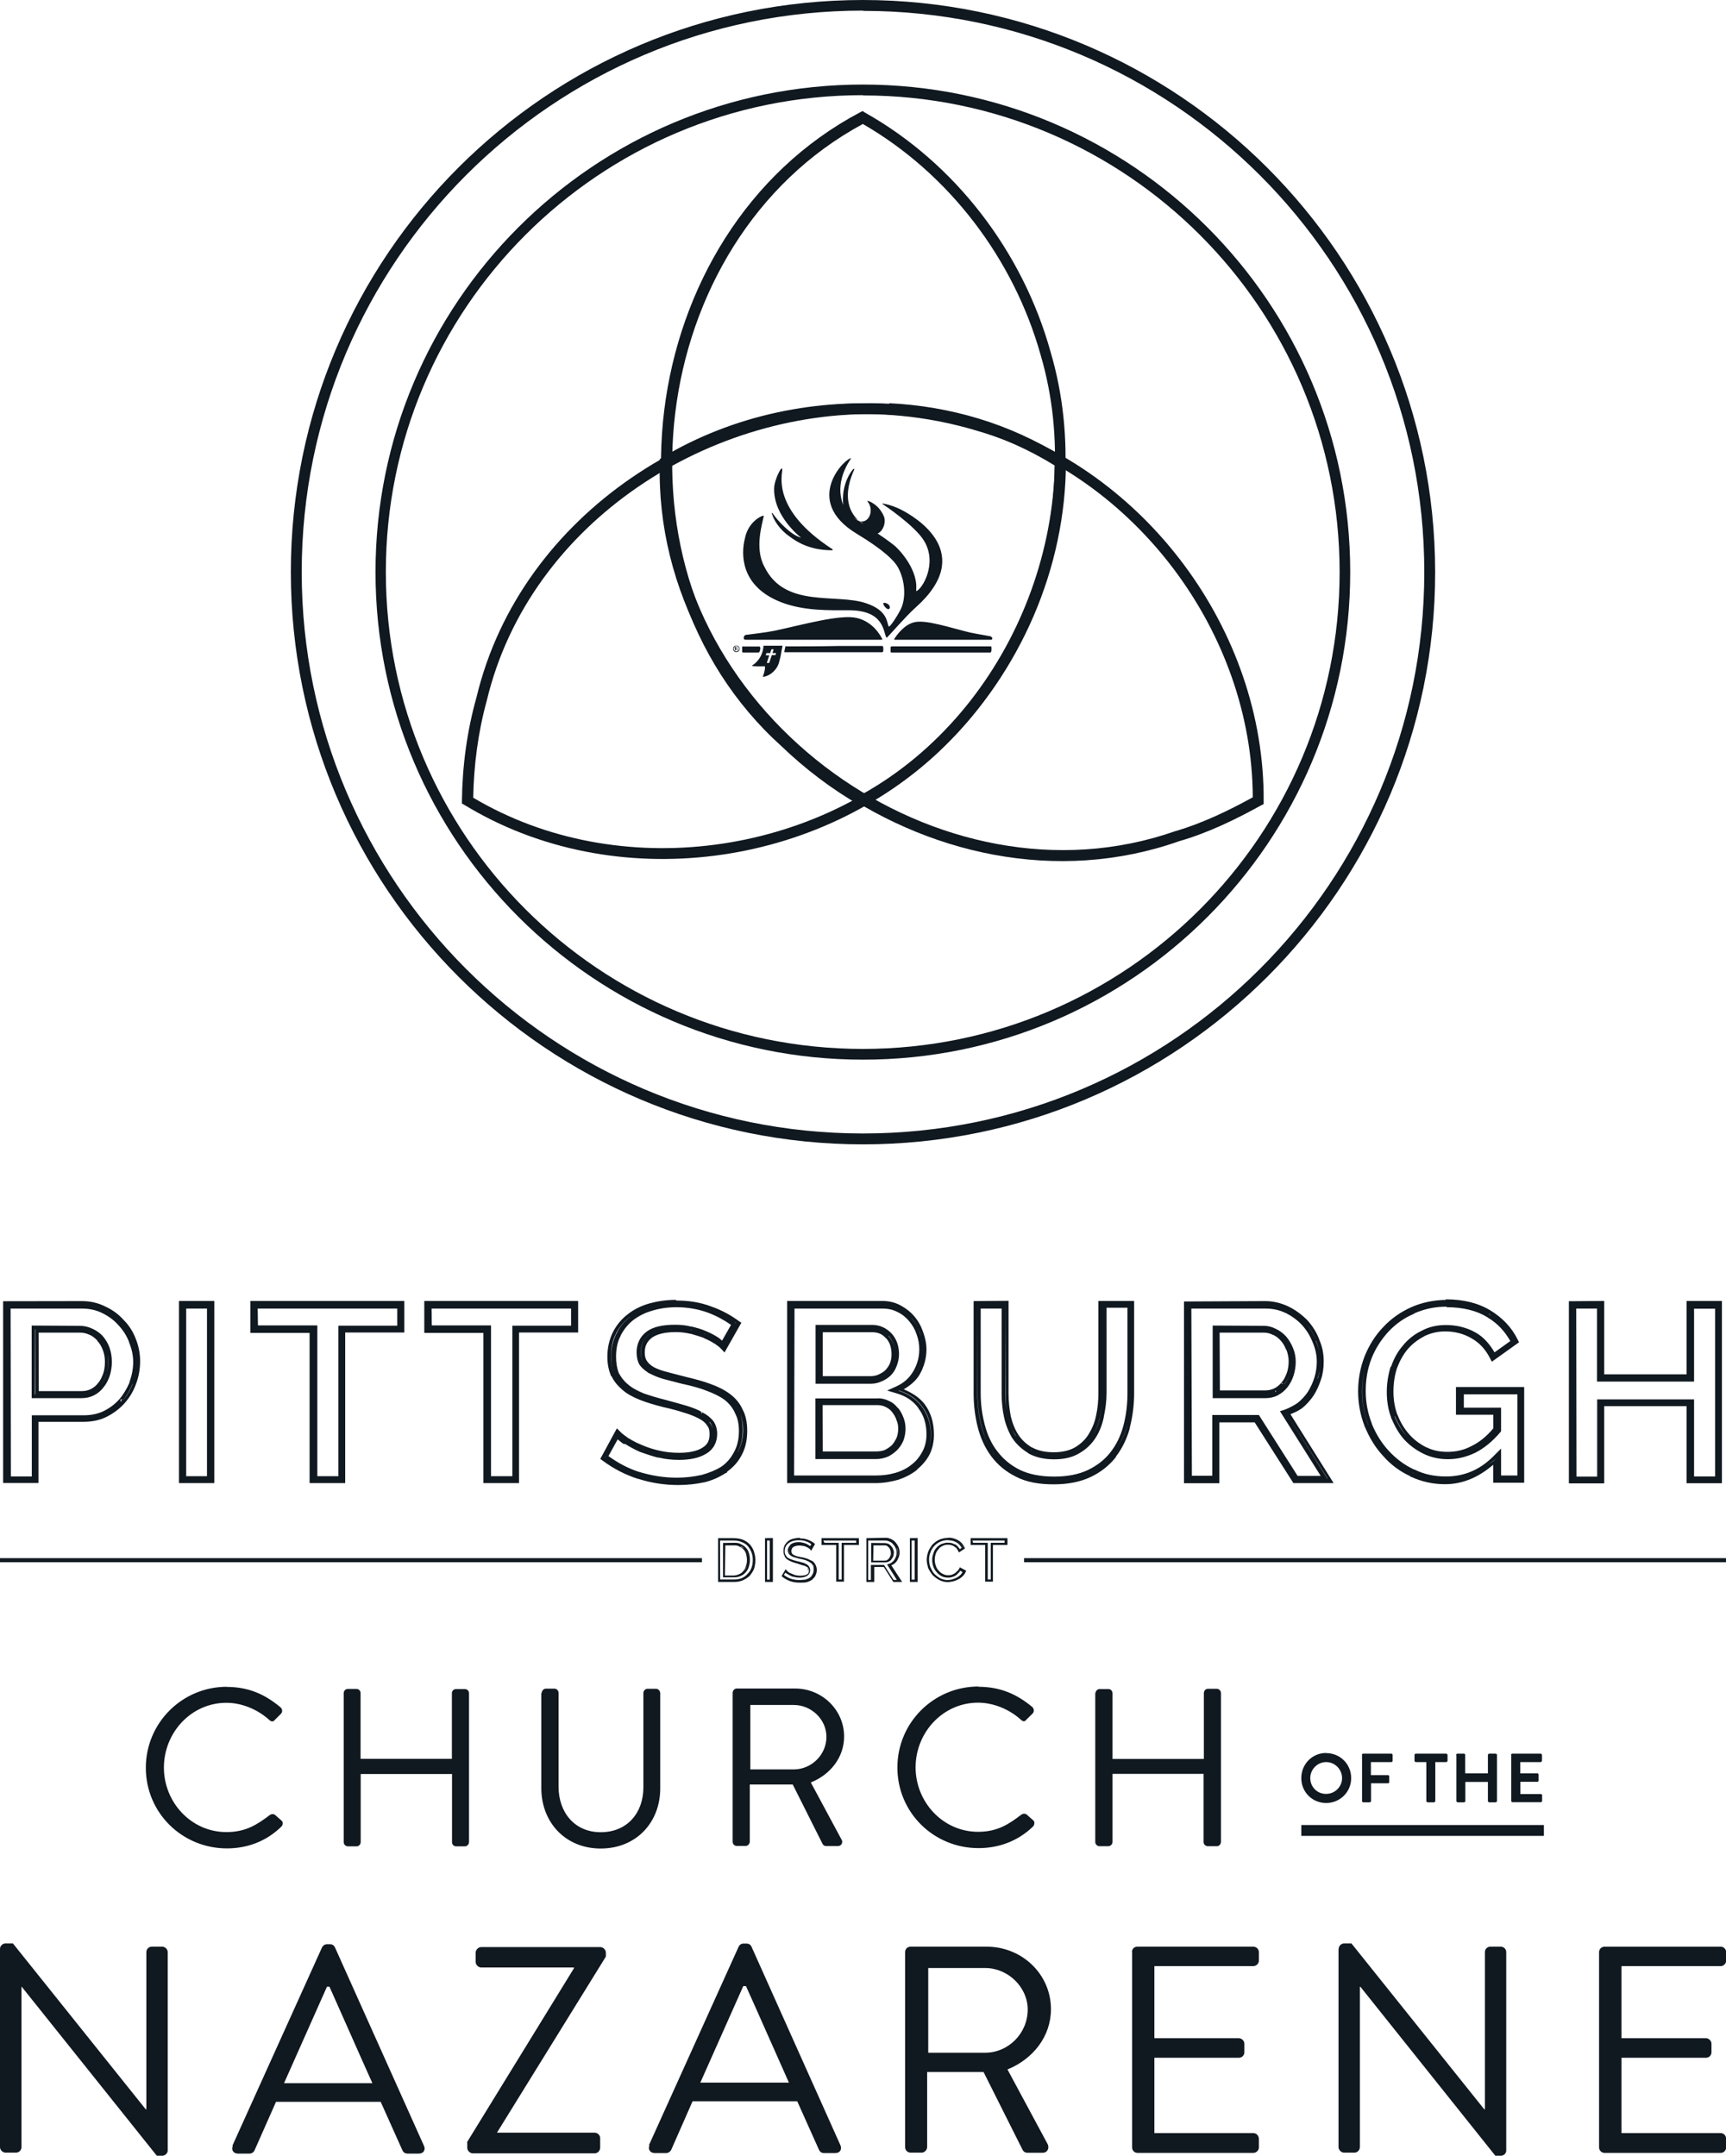 <svg xmlns="http://www.w3.org/2000/svg" width="480" height="599.346" viewBox="0 0 127 158.577"><g fill="#101820"><g><g><path d="M63.5 0C40.25 0 21.4 18.84 21.4 42.08s18.86 42.1 42.1 42.1c23.23 0 42.1-18.86 42.1-42.1C105.57 18.84 86.7 0 63.47 0zm0 .8c22.8 0 41.3 18.47 41.3 41.28 0 22.8-18.5 41.3-41.3 41.3-22.8 0-41.3-18.5-41.3-41.3 0-22.8 18.5-41.3 41.3-41.3z"/><path d="M63.5 6.22c-19.8 0-35.87 16.06-35.87 35.86S43.7 77.95 63.5 77.95 99.35 61.9 99.35 42.08c0-19.8-16.06-35.86-35.87-35.86zm0 .8c19.37 0 35.07 15.7 35.07 35.06 0 19.38-15.7 35.08-35.08 35.08-19.4 0-35.1-15.7-35.1-35.08S44.1 7 63.5 7z"/></g><g><g><path d="M66.27 29.8c-6.06-.57-12.3.72-17.54 3.85l-.18.12v.2C48 53.05 68.8 68.22 86.76 61.88c2.1-.6 4.16-1.6 6.02-2.63l.2-.1v-.24c.08-12.54-8.75-24.4-20.77-27.93-1.94-.6-3.94-1-5.96-1.18zm-.07.78c1.96.18 3.9.56 5.8 1.14 11.58 3.4 20.14 14.86 20.18 26.93-1.77.98-3.7 1.9-5.65 2.48h-.02c-17.33 6.1-37.47-8.54-37.14-26.9 5.04-2.95 11.02-4.18 16.84-3.65z"/><path d="M65.44 29.7C52.1 29 38.3 37.73 35.06 51.3c-.7 2.47-1.04 5.07-1.07 7.58v.23l.18.1c11.03 6.72 26.2 4.7 35.33-4.34 5.58-5.44 8.93-13.1 8.93-20.9v-.22l-.2-.12c-3.93-2.48-8.34-3.75-12.8-3.97zm-.04.8c4.25.2 8.44 1.42 12.2 3.74-.06 7.5-3.28 14.86-8.65 20.08-8.8 8.7-23.46 10.7-34.13 4.36.04-2.38.36-4.83 1-7.15 3.15-13.18 16.6-21.67 29.58-21.04z"/><path d="M63.47 8.17l-.2.1c-16.66 8.83-19.8 34-5.76 46.63 1.74 1.67 3.68 3.14 5.76 4.34l.2.1.2-.1C75.13 52.94 81 38.42 77.3 25.88c-2.04-7.34-7-13.86-13.66-17.6zm0 .94c6.36 3.66 11.12 9.94 13.1 17 3.55 12.08-2.1 26.14-13.1 32.3-1.96-1.14-3.8-2.5-5.42-4.08-13.56-12.2-10.56-36.56 5.42-45.2z"/></g><path d="M53.94 47.73c0 .13.1.24.24.24.13 0 .24-.1.24-.24 0-.14-.1-.24-.24-.24-.14 0-.24.1-.24.23m.04 0c0-.1.1-.2.2-.2s.2.1.2.2-.1.2-.2.2-.2-.1-.2-.2m.1.1s.02.02.03.02c.03 0 .04 0 .04 0v-.1h.05l.02.1s0 0 .02 0h.02s.02 0 0-.02c0-.02-.02-.05-.03-.08 0 0 .04-.02.04-.07s-.05-.08-.1-.08h-.08s-.03 0-.03 0zm.06-.1v-.1h.06c.03 0 .04.03.04.05 0 .02 0 .04-.04.04h-.06m2.96.36l-.03.08c0 .03-.02.04-.03.04h-.25l-.18.54c0 .03-.03.04-.05.04h-.1c-.02 0-.03 0-.03-.03l.17-.53h-.24s-.02-.02 0-.04l.02-.1s.02-.03.03-.03h.26l.08-.25s.03-.03.05-.03h.1s.02.02.02.03l-.08.25h.25s0 .03 0 .05zm-.92-.56c-.05.6-.28.95-.56 1.23-.1.1-.3.23-.3.23.07.07.88.04.96.04.03.13 0 .33-.15.78.5-.04 1.07-.52 1.2-1.1.04-.16.1-.36.13-.55.05-.32.12-.63.12-.64-.48 0-.95 0-1.42 0m16.82-.6c0-.03-.07-.1-.14-.1-.22-.05-.9-.15-1.46-.27-1.47-.35-3.33-1-4.17-.74-.72.2-1.25.96-1.4 1.2-.06.06.02.07.02.07h7.08s.04 0 .05 0c0-.02.05-.03.05-.06 0 0 0-.1 0-.1m-18.08-.2c.3-.05 1.3-.15 2.06-.3 2.1-.45 4.85-1.23 6.06-.94 1.17.28 1.72 1.25 1.86 1.54.04.06-.05.06-.05.06h-10s-.12 0-.13-.08c0-.06-.05-.24.22-.3m8.2-8.37c.78.3 1.2-.77.7-1.4-.1-.1.07-.05.14-.02.26.12.75.4 1.04 1.08.2.45-.07 1.14-.47 1.28-.36-.18-1.16-.54-1.4-.94m2.26 6.2c.14.2 0 .48-.3.14-.1-.12-.17-.27-.1-.3.1-.03.3.04.4.17m-1.93-6.04c-1.2-.76-1.6-.74-1.43-2.3.14-.9.53-1.45.7-1.65.1-.1.1 0 .1 0-1.37 3 .67 4.03.63 3.97m-6.53-2.56c0-.64.6-1.8.6-1.4 0 .4-.8 2.94 3.66 5.84.05.03.07.1.03.1-1.8 0-2.76-.7-3.4-1.2-.7-.58-.96-1.2-1.04-1.45-.06-.14.02-.1.03-.08.36.53 1.33 1.6 2.1 1.8 0 0-2.02-1.54-1.98-3.6m5.67-2.24c-1.38 2.02-.58 3.48-.46 3.67.54.88 1.85 1.35 3.6 2.72.2.13 1.7 1.6 1.65 3.15 0 .14-.02.24 0 .23.4-.1 1.6-2 .57-3.7-.67-1.12-3.04-2.7-3.05-2.7-.2-.12.65.06 1.3.38 1.2.6 5.6 3.25 1.13 7.23-.72.64-1.88 2-2.1 2.2-.03.05-.04.02-.05 0-.24-.38-.12-2-2.77-2-1.35 0-3.3.07-5-.6-3.05-1.2-2.9-3.64-2.65-4.64.25-1.37 1.42-1.8 1.4-1.7-.1.54-.7 2.37.04 3.73 1.5 3.1 5.3 1.94 7.5 2.7 1.6.54 1.5 1.42 1.65 1.7.06.1.56-.63.88-1.25.4-.8.35-2.1-.2-3.1-.24-.45-1-1.24-3.02-2.46-4.15-2.5-.7-5.72-.42-5.55m2.98 13.83c1.87 0 6.35 0 6.77 0 .1 0 .46 0 .54 0 .06 0 .05.4-.03.45-.08 0-5.47 0-7.3 0-.03 0-.05-.03-.06-.04 0-.02 0-.34 0-.37.03-.03.05-.03.08-.03m-10.92 0c.27 0 .94 0 1 0 0 0 .14 0 .17 0 .17 0 .04.38.02.4-.03.05-.18.04-.2.04-.06 0-.72 0-1 0-.03 0-.06-.03-.07-.04 0-.03 0-.34 0-.37 0-.03.04-.04.08-.04m3.2 0c.83 0 2.36 0 3.77-.03 1.7 0 3.17 0 3.27 0 0 0 .04.03.05.06.02.08.02.27 0 .36-.02 0-.04.03-.06.04-.1 0-7.13 0-7.2 0-.03 0 .06-.4.07-.43.02 0 .04-.02.07-.02"/></g></g><g><g><path d="M49.72 95.62c-.7 0-1.34.1-1.93.26-.63.18-1.16.45-1.6.8-.47.36-.83.8-1.1 1.33-.26.54-.4 1.14-.4 1.8 0 .53.1 1 .27 1.4v.03H45c.18.38.45.7.8 1 .34.3.77.53 1.27.73.5.2 1.08.37 1.74.54.6.13 1.1.27 1.5.4.45.13.8.28 1.1.43.28.15.48.3.6.5.15.17.2.37.2.65 0 .47-.14.77-.52 1-.38.25-.96.38-1.74.38-.48 0-.95-.05-1.4-.15-.45-.1-.87-.23-1.26-.4-.38-.15-.72-.32-1-.5 0 0 0 0-.02 0-.28-.2-.5-.36-.63-.5l-.25-.25-1.22 2.25.18.13c.78.58 1.64 1.03 2.6 1.34h.03c.95.3 1.92.45 2.93.45.66 0 1.3-.07 1.9-.2h.02c.6-.15 1.1-.38 1.55-.67l.04-.02s0 0 .03 0l.05-.04v-.05c.44-.32.8-.7 1.06-1.2.28-.5.42-1.1.42-1.8 0-.6-.1-1.14-.34-1.58-.2-.45-.52-.83-.92-1.13-.4-.3-.87-.54-1.43-.74-.53-.2-1.13-.36-1.8-.52-.55-.14-1.02-.26-1.42-.37-.4-.1-.72-.22-.96-.35-.25-.14-.4-.3-.5-.44-.1-.14-.17-.35-.17-.62 0-.5.17-.83.52-1.1.35-.26.93-.42 1.77-.42.35 0 .7.04 1.04.12h.04c.36.1.68.2.96.3l.02.03h.02c.3.13.56.26.76.4.02 0 .02 0 .02 0 .22.15.38.28.47.38l.25.27.18-.32 1.06-1.87-.2-.13c-.58-.43-1.26-.8-2.03-1.07-.8-.3-1.63-.43-2.54-.43zm56.67 0h-.03c-.9.02-1.75.2-2.52.54-.8.36-1.48.84-2.06 1.46-.58.6-1.04 1.33-1.37 2.15-.32.82-.48 1.68-.48 2.58 0 .88.16 1.73.47 2.54v.04l.03.03c.33.8.77 1.53 1.34 2.14.56.64 1.24 1.15 2.02 1.5h-.03l.03.04h.05c.76.35 1.6.54 2.48.54 1.33 0 2.5-.53 3.55-1.43v1.32h2.28v-7.04h-5.02v2.04h2.75v1c-.5.6-1.04 1.03-1.6 1.3-.56.3-1.15.43-1.77.43-.57 0-1.08-.1-1.56-.34h-.02c-.48-.25-.9-.56-1.25-.96-.35-.4-.63-.86-.84-1.4-.02 0-.02-.02-.03-.03 0 .02 0 .03 0 .03s.02 0 .02 0c-.2-.53-.3-1.1-.3-1.73 0-.6.08-1.15.25-1.7.2-.53.45-1 .78-1.4.34-.4.73-.7 1.2-.95h.02v-.02c.47-.23.98-.36 1.55-.36.7 0 1.35.16 1.93.5.58.32 1.03.8 1.37 1.46l.14.27 2-1.43-.1-.2c-.44-.9-1.12-1.6-2-2.14-.9-.55-2-.82-3.3-.82zm3.34.8l.02.03zm-109.5-.7v13.37h2.6v-4.5H6.1c.64 0 1.2-.1 1.73-.36.52-.26.97-.6 1.33-1 .38-.43.66-.9.85-1.43.2-.52.3-1.1.3-1.66 0-.55-.1-1.1-.3-1.6-.2-.55-.5-1.03-.9-1.43-.37-.42-.83-.76-1.36-1-.53-.27-1.1-.4-1.74-.4zm7.5.38l.04.02-.03-.02zm5.44-.4v13.4h2.6V95.7zm5.25 0v2.35h4.36v11.05h2.62V98.02h4.35V95.7zm12.8 0v2.35h4.35v11.05h2.62V98.02h4.35V95.7zm26.7 0v13.4h6.5c.58 0 1.13-.1 1.65-.24.52-.17.97-.4 1.36-.7l.05-.04v-.02c.36-.3.67-.65.9-1.07.23-.45.34-.96.34-1.5 0-.88-.23-1.64-.7-2.26-.4-.5-.93-.82-1.52-1.07.45-.27.87-.6 1.14-1.04.35-.6.53-1.24.53-1.9 0-.44-.1-.87-.25-1.28-.14-.42-.35-.8-.63-1.13-.28-.34-.62-.6-1.02-.82-.4-.22-.86-.33-1.35-.33zm9.72 5.46l-.02.02zm4-5.45v6.8c0 .84.1 1.67.3 2.46.2.8.53 1.53 1 2.16.46.62 1.07 1.13 1.82 1.5.77.4 1.7.56 2.77.56 1.03 0 1.93-.17 2.7-.53.75-.35 1.37-.84 1.86-1.45l.02-.03v-.03c.46-.6.8-1.3 1.02-2.08v-.04c.2-.8.32-1.64.32-2.53v-6.8h-2.63v6.8c0 .54-.05 1.1-.17 1.63-.1.52-.3.97-.55 1.38-.25.4-.57.7-1 .96-.4.23-.92.36-1.57.36-.64 0-1.16-.12-1.58-.35h-.02c-.42-.25-.75-.56-1-.94-.26-.4-.44-.86-.56-1.37-.1-.55-.16-1.1-.16-1.68v-6.8zm1.3 11.43v.02zm14.18-11.4v13.37h2.6v-4.48h2.6l2.85 4.47h2.96l-3.18-5.07c.3-.12.58-.24.84-.43l-.02.02h.02v-.02c.35-.27.63-.6.87-.95.23-.36.4-.75.54-1.17.14-.42.2-.87.2-1.33 0-.55-.1-1.1-.33-1.6v-.02c-.2-.53-.5-1-.88-1.42-.4-.4-.85-.74-1.38-1-.53-.25-1.1-.4-1.73-.4zm7.7.38l.04.03-.03-.02zm20.62-.4v13.4h2.6v-5.68h6.06v5.67h2.6V95.7h-2.6v5.4h-6.06v-5.4zM.52 96v12.85zm15 0v12.86zm3.2 0v1.8zm10.8 0v1.8zm1.98 0v1.8zm10.8 0v1.8zm15.9 0v12.85zm13.73 0v6.53c0 .84.1 1.64.3 2.4.2.78.5 1.47.95 2.07l-.02-.02c-.43-.6-.74-1.28-.94-2.04-.2-.76-.3-1.57-.3-2.4zm2.06 0v6.52c0 .58.04 1.16.15 1.7-.1-.56-.17-1.12-.17-1.7zm7.13 0v6.52c0 .57-.06 1.14-.18 1.7-.1.54-.3 1.03-.6 1.46.3-.43.48-.92.6-1.46 0-.02 0-.02 0-.03.12-.55.18-1.1.18-1.68zm-.18 8.22v-.02zm2.26-8.23v6.52c0 .86-.1 1.7-.3 2.5-.16.6-.46 1.07-.76 1.55.3-.48.6-.98.76-1.57.22-.8.32-1.63.32-2.5zm4.2 0v12.86zm28.3 0v12.86zm2.1 0v5.38zm6.6 0v5.38zm2.07 0v12.86zm-20.02.17c1.2 0 2.2.25 3 .74l.02.02c.74.44 1.26 1.03 1.66 1.73l-1.16.83c-.36-.6-.8-1.13-1.4-1.46-.65-.37-1.4-.55-2.18-.55-.66 0-1.27.14-1.8.43-.54.26-1 .63-1.38 1.1-.37.43-.65.94-.85 1.52l-.04.03v.06-.07c-.18.6-.28 1.22-.28 1.86 0 .65.1 1.3.32 1.87v.05l.03.03c.24.58.54 1.1.92 1.53.4.44.9.8 1.43 1.06.56.27 1.16.4 1.8.4.7 0 1.38-.17 2.02-.48.65-.33 1.26-.83 1.83-1.5l.06-.08v-1.73h-2.74v-.98h3.94v5.97h-1.2v-1.98l-.45.45c-1.05 1.1-2.24 1.6-3.6 1.6-.84 0-1.6-.15-2.3-.5h-.03c-.72-.33-1.34-.8-1.87-1.37-.54-.58-.95-1.24-1.26-2v-.02c-.3-.76-.45-1.56-.45-2.4 0-.83.13-1.62.42-2.37.3-.77.73-1.42 1.26-2 .52-.55 1.14-1 1.86-1.3h.02v-.03c.74-.33 1.52-.5 2.38-.5zm2.1 10.73h.02l.02-.02zm-58.8-10.73c.85 0 1.63.14 2.34.4.64.24 1.2.55 1.7.9l-.66 1.16c-.1-.08-.17-.16-.3-.24-.26-.17-.55-.32-.88-.46-.32-.14-.68-.25-1.08-.34h-.04c-.38-.1-.77-.13-1.17-.13-.9 0-1.62.15-2.1.52-.47.36-.72.9-.72 1.5 0 .36.07.67.22.93.17.24.4.42.67.6l.02.02h.03c.3.16.63.3 1.04.42.4.1.9.23 1.43.37h.02c.64.14 1.23.3 1.74.5.52.2.95.4 1.3.66.33.26.58.56.76.94v.02c.2.35.3.8.3 1.34 0 .62-.13 1.14-.37 1.56-.23.44-.54.8-.94 1.07-.4.25-.9.45-1.44.6-.56.12-1.16.2-1.8.2-.97 0-1.9-.15-2.8-.43-.02 0-.02 0-.02 0-.82-.27-1.55-.67-2.23-1.16l.68-1.23c.13.1.25.22.44.34H46c.32.2.68.4 1.08.58.42.15.86.3 1.32.42h.07c.48.12.98.17 1.5.17.83 0 1.5-.15 2-.46.52-.3.8-.83.8-1.45 0-.37-.1-.7-.3-.97-.2-.24-.46-.45-.8-.62 0 0-.06.1-.06.1s-.02-.12-.02-.12.02 0 .02 0 .04 0 .04 0c-.3-.17-.7-.33-1.13-.46-.44-.13-.94-.27-1.5-.42-.65-.16-1.2-.33-1.68-.5-.47-.2-.85-.4-1.14-.66-.3-.24-.5-.52-.67-.83-.13-.33-.2-.73-.2-1.2 0-.6.1-1.1.34-1.54v-.02c.24-.46.54-.83.92-1.13.4-.3.87-.55 1.42-.7.55-.17 1.15-.25 1.8-.25zm-48.97.1H6c.57 0 1.06.1 1.52.33.47.23.87.52 1.2.9.34.36.6.77.78 1.24 0 0 0 0 0 .03.2.48.3.95.3 1.43 0 .5-.1 1-.27 1.47v.04c-.2.45-.43.86-.75 1.23-.32.36-.7.65-1.17.88-.42.2-.9.3-1.47.3h-3.8v4.5H.8zm12.92 0h1.53v12.33H13.7zm5.26 0h10.27v1.26H24.9v11.07h-1.55V97.5h-4.37zm12.8 0h10.26v1.26H37.7v11.07h-1.57V97.5h-4.36zm26.7 0h6.47c.42 0 .78.08 1.1.25.35.16.63.4.86.67.25.3.43.6.55.97.14.37.2.73.2 1.1 0 .58-.14 1.12-.45 1.64-.3.5-.7.85-1.25 1.1l-.66.3.67.2c.7.2 1.23.55 1.62 1.08v.02c.4.52.6 1.14.6 1.92 0 .48-.1.9-.3 1.27-.2.37-.45.7-.8.96-.3.25-.7.46-1.17.6-.47.14-.96.2-1.5.2h-5.97zm13.7 0h1.54v6.25c0 .6.06 1.2.18 1.75v-.02.05-.03c.12.56.33 1.07.6 1.53h.02v.02c.3.45.7.8 1.16 1.08l.03.04h.04-.03c.53.28 1.15.42 1.86.42.72 0 1.34-.14 1.84-.44.5-.28.9-.66 1.2-1.12.3-.46.5-.98.62-1.55v-.03c.12-.56.2-1.14.2-1.73V96.2h1.54v6.26c0 .85-.1 1.66-.3 2.42-.2.75-.52 1.4-.96 1.96-.42.54-.97.97-1.66 1.3-.68.32-1.5.48-2.47.48-1.02 0-1.86-.17-2.54-.5-.68-.34-1.22-.8-1.64-1.35-.44-.56-.74-1.22-.93-1.96-.2-.75-.3-1.53-.3-2.34zm15.5 0h5.44c.55 0 1.04.1 1.5.33h-.02.04c.46.24.86.53 1.2.9.33.37.58.78.77 1.26.2.47.3.94.3 1.42 0 .4-.06.8-.18 1.18-.12.37-.28.72-.48 1.04-.2.3-.46.58-.76.82-.3.2-.62.37-.97.5l-.32.1 3 4.76h-1.7l-2.85-4.48H89.2v4.47h-1.5zm28.32 0h1.53v5.37h7.14v-5.36h1.55v12.34h-1.55v-5.67h-7.13v5.68H116zm-12.03.15h.02-.05zm5.6.23h.02l.02.02c.05.04.07.12.13.16-.06-.03-.08-.1-.15-.15l-.02-.02h.02zm-63.2.25c-.43.32-.76.73-1 1.22-.25.5-.38 1.04-.38 1.67 0 .5.07.93.23 1.3-.16-.37-.24-.8-.24-1.3 0-.63.1-1.18.36-1.66v-.02c.25-.48.58-.88 1-1.2zM67.1 97c.27.3.46.66.6 1.05.14.4.2.78.2 1.18 0 .6-.15 1.18-.46 1.72.3-.55.48-1.12.48-1.72 0-.4-.08-.8-.23-1.18-.13-.4-.33-.75-.6-1.05zm-13.04.26c.02.02.06.03.1.05h-.02l-.9 1.7.92-1.66zm41.95 0v.02c.37.38.64.83.83 1.33-.2-.5-.47-.94-.82-1.33zm-36 .2v4.33h4.07c.3 0 .56-.07.8-.18.25-.1.47-.25.66-.43.2-.2.34-.43.44-.7.1-.27.17-.55.17-.86 0-.6-.18-1.13-.55-1.53-.38-.4-.87-.63-1.43-.63zm-57.68.05v5.34H6c.33 0 .63-.07.9-.2.3-.15.53-.35.72-.6.2-.24.34-.52.45-.83.1-.3.16-.66.16-1.04s-.06-.74-.18-1.07c-.12-.33-.3-.6-.5-.84-.23-.24-.5-.42-.78-.54-.28-.13-.58-.2-.9-.2zm86.9 0v5.34h3.88c.33 0 .63-.07.9-.2l.02-.02c.27-.14.5-.33.7-.58.2-.26.35-.55.45-.86.1-.32.16-.66.16-1 0-.36-.06-.7-.2-1.03-.12-.3-.3-.6-.5-.84-.22-.24-.47-.43-.75-.56-.28-.15-.58-.23-.9-.23zm4.8 5.1h.03zm-33.75-4.86v3.78zm-57.7.03h.02v4.8h-.03zm20.5 0v11.07zm2.1 0v11.07zm10.7 0v11.07zm2.08 0v11.07zm51.53 0v4.8zm12.52.04c-.55.6-1 1.28-1.3 2.06.3-.78.75-1.46 1.3-2.05zm-51.18 0h.04v.03h-.03zm42.94.17c.14.07.23.18.34.26-.1-.08-.2-.2-.34-.26zM60.54 98h3.64c.42 0 .74.13 1 .44h.02c.27.3.4.68.4 1.2 0 .24-.04.45-.12.65-.08.2-.2.35-.33.5-.13.12-.3.23-.5.32-.17.08-.36.12-.58.12h-3.53zm-57.7.03H5.9c.24 0 .45.05.66.15h.02c.22.1.4.24.58.43v.03c.18.18.3.4.4.65.1.26.16.55.16.88 0 .33-.04.62-.13.88-.1.26-.2.5-.37.68-.14.2-.32.34-.53.45-.2.1-.42.15-.67.15H2.85zm86.9 0H93c.23 0 .44.05.65.16h.02c.22.1.4.24.57.43.18.2.3.42.4.68h.02c.1.28.16.55.16.84 0 .3-.04.58-.13.84-.1.26-.2.5-.38.7-.14.18-.32.33-.52.44-.2.1-.43.16-.68.16h-3.35zm-37.9.1h.03l.02.02h-.05zm-4.1.03s.02 0 .02 0c-.4.3-.6.75-.6 1.3 0 .32.05.58.17.78-.12-.2-.18-.46-.18-.78 0-.55.2-.98.6-1.3zm17.65.1c.3.36.46.8.46 1.37 0 .27-.05.52-.14.75-.1.24-.22.44-.4.6.18-.16.3-.36.4-.6.1-.22.14-.47.14-.75 0-.56-.16-1-.48-1.36zm0 .02l.02.02zm43.13.04c.54.32.98.77 1.32 1.37l.04.06c-.35-.64-.8-1.1-1.37-1.45zm-14.1.15c.18.22.33.47.44.76.13.3.2.6.2.92 0 .33-.06.64-.16.93-.1.28-.22.53-.4.76v-.02c.18-.22.3-.47.4-.74.1-.3.16-.6.16-.93 0-.32-.06-.63-.2-.9v-.02c-.1-.3-.25-.54-.44-.76zm-84.7.16l.02.05c.2.47.3.97.3 1.47 0 .53-.1 1.04-.28 1.53v.05s0-.03 0-.05c.2-.5.3-1 .3-1.53 0-.52-.12-1.02-.33-1.52zm87.1 0h.02c.2.5.3 1 .3 1.52 0 .44-.05.85-.17 1.25 0 0-.02 0-.02 0-.12.4-.3.77-.5 1.1-.23.34-.5.63-.8.9.3-.26.57-.56.8-.9.2-.33.38-.7.5-1.1.13-.4.2-.8.2-1.25 0-.52-.12-1.02-.33-1.52zm-87.1 0s.02 0 .02 0zm101.74 0c0 .03.03.04.04.06zM7.8 99.18c.1.3.17.62.17.98 0 .35-.05.67-.15.96 0 0 0 0 0 .02-.1.28-.23.54-.4.75.16-.2.3-.48.4-.76.1-.3.14-.62.14-.97 0-.36-.05-.7-.16-.98zm92.88.7c-.3.8-.45 1.6-.45 2.48 0 .85.15 1.67.45 2.46 0 0 0 0 0 .03h.02v.03-.02l-.02-.02c-.3-.8-.46-1.62-.46-2.47 0-.87.16-1.7.46-2.46zm-53.34.38c.13.2.33.36.6.52h.02-.02c-.27-.16-.47-.33-.6-.52zm55.27.36v.04s0 0 0-.02zm0 .02v.02s0 0 0-.02zm0 .03c-.17.56-.26 1.14-.26 1.75 0 .64.1 1.23.3 1.78-.2-.54-.3-1.14-.3-1.78 0-.6.1-1.2.27-1.75zm-35.2.42c-.3.43-.65.77-1.12 1.02l-.15.08c.54-.26.97-.62 1.27-1.1zm26.9.62s.1.08.1.08-.1 0-.1 0 0-.04 0-.04zm-84.54.07c-.18.47-.43.9-.77 1.3.32-.4.57-.83.76-1.3zm84.08.35s0 .14 0 .14.05.1.06.1h-.02c-.02 0-.04 0-.07.02 0 0 .04-.13.04-.13s0-.15 0-.15zm-27.7.16l.15.05c.63.23 1.15.58 1.53 1.1.45.56.67 1.26.67 2.08 0 .5-.12.97-.34 1.38.22-.4.33-.86.33-1.37 0-.82-.24-1.52-.68-2.08-.42-.56-1-.93-1.7-1.15zm41.32.04v1.5zm4.48 0v6.5zm-18.05.05h-.03s-.04 0-.04 0c.02 0 .04 0 .06 0zm-40.37.37c.37.28.65.62.84 1.03-.2-.42-.47-.76-.84-1.04zm11.06.12H60v4.46h4.45c.3 0 .6-.06.85-.17h.02c.26-.13.5-.3.68-.48.2-.2.36-.44.47-.7.1-.28.16-.57.16-.87 0-.3-.05-.58-.16-.85-.1-.26-.23-.5-.4-.7 0 0 0 0-.02 0-.17-.22-.38-.4-.63-.5-.26-.14-.54-.2-.84-.2zm-55.6.06s0 .02 0 .02-.12 0-.12 0l.1.1-.1.04s0-.13 0-.13v-.03s.13-.02.13-.02zm-.13.03c-.03 0-.12 0-.12 0s.1 0 .12 0zm51.4.13v3.94zm57.53.02v5.67zm6.6 0v5.67zm-63.86.25h4.04c.22 0 .42.05.6.14.2.1.34.2.47.37.14.18.25.36.32.57v.02c.1.2.13.4.13.65 0 .23-.04.45-.12.66-.1.2-.2.38-.35.54-.15.14-.33.26-.53.36-.2.07-.4.1-.65.1h-3.9zm5.3.34s0 0 .02 0c.16.2.28.4.36.63.1.25.15.5.15.77 0 .25-.05.5-.14.73.1-.23.14-.47.14-.73 0-.27-.05-.52-.15-.76-.1-.25-.2-.46-.36-.64zm-11.47.05c.2.4.32.9.32 1.45 0 .63-.16 1.17-.4 1.63v-.02c.24-.46.37-1 .37-1.62 0-.58-.1-1.07-.3-1.47zm55.83.02v1.38c0 .02-.02.02-.02.03l.02-.03zm-15.6.1l3.1 4.9h-.02zm8.23.14zm-28.68.13zm28.48 0zm0 0h.02v.03s0-.02 0-.02zm0 .03c.02 0 .02 0 .02 0zm-28.47-.03v.02zm28.5.05s0 0 0 .02c.22.53.5 1 .83 1.4-.36-.4-.64-.88-.86-1.42zm-100.08.1v4.48zm86.9 0v4.48zm-15.22.1c.12.45.26.87.5 1.23 0 0-.02 0-.02 0-.22-.36-.36-.78-.48-1.22zm-22.05.22h.03c.17.22.25.5.25.8 0 .55-.22.96-.66 1.24.45-.26.67-.67.67-1.2 0-.34-.1-.6-.27-.8zm-6.76.8l-.93 1.74.04.05s-.03 0-.04-.02zm1.72 1.07zm28.7.17s0 0 .02 0v.03c-.02 0-.02 0-.02 0zm-27.4.27h.02zm.03 0zm33.42.08v.03-.02zm28.3.2v1.6zm-.1.06l-.13.14c-.2.18-.44.27-.65.42.26-.18.53-.3.78-.55zm-44.17 1.08s0 0-.02 0c.02 0 .02 0 .02 0zm38 0s0 .02 0 .02zm0 0h.02v.03s0 0-.02 0zm4.4.15c-.5.2-1.02.28-1.55.32.53-.04 1.05-.12 1.54-.32z"/><path d="M58.85 113.13c-.17 0-.32.02-.47.06-.15.02-.28.1-.38.17-.1.08-.2.2-.26.3-.06.13-.1.28-.1.44 0 .14.03.25.08.35.04.1.1.2.2.25v.02h.02c.1.07.2.12.3.16.13.05.27.1.43.13l.06.03c.1.03.22.06.3.1 0 0 .02 0 .02 0 .1.02.2.05.26.1.1.03.13.07.16.12.04.04.05.1.05.17 0 .14-.03.22-.13.28-.1.06-.26.1-.47.1-.12 0-.23 0-.34-.03-.1-.02-.2-.05-.28-.1-.1-.03-.17-.07-.24-.1-.07-.06-.13-.1-.17-.15l-.08-.1-.3.5.05.06c.18.14.4.26.6.33h.02c.22.08.46.1.7.1.16 0 .32 0 .46-.03.16-.04.28-.1.4-.17.1-.1.2-.2.26-.3v-.02c.06-.13.1-.26.1-.4 0-.16-.04-.3-.1-.4-.05-.1-.13-.2-.23-.27-.1-.05-.22-.1-.35-.16-.14-.05-.3-.1-.45-.12-.14-.02-.26-.05-.36-.08-.1-.03-.16-.06-.23-.1-.05-.03-.1-.06-.1-.1-.04-.04-.05-.1-.05-.16 0-.14.04-.23.13-.3.1-.07.25-.12.48-.12.1 0 .17.02.25.03.08 0 .15.03.2.06h.02c.07.03.13.06.18.1.05.03.1.06.12.1l.08.1.06-.12.22-.38-.05-.05c-.13-.1-.3-.2-.47-.26-.17-.07-.36-.1-.56-.1zm10.94 0c-.27 0-.5.05-.7.14-.2.1-.35.22-.5.37-.12.16-.22.33-.3.52-.06.2-.1.38-.1.58 0 .2.05.4.1.6.1.2.2.36.33.52v.03h.03c.13.13.3.25.47.34.2.1.4.15.63.15.13 0 .25-.03.4-.06.12-.03.24-.08.36-.14.12-.06.23-.14.32-.23.1-.1.18-.2.23-.33l.03-.08-.47-.25-.04.1c-.06.1-.1.16-.17.2-.06.08-.13.13-.2.17-.07.04-.15.07-.23.1-.06 0-.14.02-.2.02-.16 0-.3-.04-.4-.1-.13-.06-.23-.14-.32-.25-.1-.1-.16-.22-.2-.35-.06-.15-.08-.3-.08-.44s.02-.27.06-.4c.04-.14.1-.25.2-.36.07-.1.17-.2.3-.25.1-.06.25-.1.4-.1.08 0 .16 0 .23.03.06 0 .13.04.2.07.07.05.13.1.2.15.05.06.1.13.14.22l.05.1.45-.3-.04-.07c-.1-.22-.25-.4-.46-.52-.22-.13-.47-.2-.76-.2zm-16.95.02v3.22h1.17c.24 0 .45-.04.65-.12.2-.1.37-.2.5-.33h.02v-.02c.1-.13.22-.3.3-.48.06-.2.1-.42.1-.66 0-.22-.04-.42-.1-.6v-.02c-.07-.2-.17-.37-.3-.52-.14-.15-.3-.26-.5-.35-.2-.08-.44-.12-.7-.12zm3.45 0v3.22h.58v-3.23zm4.16 0v.5h1.08v2.7h.57v-2.7h1.1v-.5zm3.3 0v3.22h.58v-1.1h.7l.7 1.1h.65l-.8-1.23c.06-.02.13-.04.2-.1.07-.05.15-.12.2-.2.08-.1.1-.2.15-.3.04-.1.06-.22.06-.34 0-.12-.02-.25-.07-.38-.05-.12-.12-.23-.2-.33-.1-.13-.2-.2-.34-.27-.13-.06-.27-.1-.4-.1zm3.2 0v3.22h.57v-3.23zm4.47 0v.5h1.07v2.7h.57v-2.7h1.07v-.5zm-14.64.08v3.06zm3.74 0v.35zm2.54 0v.35zm3.95 0v3.05zm-8.2.07c.2 0 .38.03.54.1.12.04.24.1.35.2l-.1.14c0-.02-.03-.04-.06-.05-.07-.06-.14-.1-.22-.13-.07-.04-.16-.06-.25-.08-.1-.03-.2-.04-.3-.04-.24 0-.43.05-.56.15h-.04v.04c-.1.1-.2.24-.2.4 0 .1.03.2.07.26.05.08.12.13.2.18.1.05.17.08.27.1.1.03.2.06.34.1h.04c.15.03.28.07.4.1 0 0 .02 0 .02.02.13.04.23.1.3.15.1.05.15.12.2.2.04.1.06.2.06.32 0 .13-.03.25-.08.34-.05.1-.12.2-.2.25-.1.07-.2.1-.33.15-.13 0-.27.03-.43.03-.23 0-.44-.03-.65-.1-.18-.06-.34-.16-.5-.27l.1-.17c.03 0 .06.04.1.07h.02c.08.05.15.1.24.14.1.05.2.1.32.1.12.04.25.05.37.05.22 0 .4-.04.56-.13.14-.1.22-.24.22-.42 0-.1-.03-.18-.08-.26-.04-.07-.1-.13-.2-.18-.08-.05-.18-.1-.3-.12-.1-.03-.24-.07-.38-.1-.17-.04-.3-.08-.4-.12-.13-.04-.23-.1-.3-.14-.07-.06-.1-.12-.15-.2-.04-.06-.06-.15-.06-.26 0-.14.02-.25.07-.35.05-.1.12-.18.2-.25.1-.07.2-.12.32-.16.13-.04.27-.06.42-.06zm10.94 0c.25 0 .47.06.66.18.16.1.26.23.35.38l-.14.1c-.04-.07-.08-.13-.13-.18-.06-.08-.14-.14-.23-.18h-.02c-.1-.04-.17-.08-.25-.1-.1 0-.17-.02-.26-.02-.16 0-.3.04-.44.1v-.02l-.06.04c-.14.07-.26.17-.36.3-.1.1-.16.25-.2.4-.06.15-.08.3-.08.46 0 .16.03.32.08.47 0 0 0 0 0 .02.06.15.14.3.25.4.1.13.22.22.37.3.14.07.3.1.47.1.07 0 .16 0 .25-.03.1-.02.18-.05.27-.1.1-.06.16-.12.23-.2.06-.04.1-.1.14-.18l.17.1c-.04.07-.08.15-.14.2-.08.08-.17.15-.27.2-.12.07-.23.1-.35.14-.1.03-.22.05-.33.05-.2 0-.38-.05-.55-.13-.17-.1-.3-.2-.44-.34-.12-.14-.2-.3-.28-.47-.07-.2-.1-.4-.1-.57 0-.17.03-.35.1-.52.05-.16.14-.3.26-.45.12-.14.27-.25.44-.33.17-.08.37-.13.6-.13zm-16.77.02h1c.23 0 .43.04.6.12.2.07.33.17.45.3.1.13.2.28.26.45.07.18.1.36.1.55 0 .22-.03.42-.1.6-.06.17-.16.32-.3.45-.1.13-.25.23-.42.3-.17.07-.36.1-.58.1h-1zm3.46 0h.2v2.88h-.2zm4.14 0H63v.17h-1.07v2.7h-.22v-2.7h-1.05zm3.3 0h1.25c.1 0 .22.03.32.08s.2.1.26.2v.02h.02c.08.08.13.16.17.26.05.12.07.22.07.33 0 .1 0 .2-.05.3-.03.1-.07.17-.12.24-.05.08-.12.14-.2.2-.06.04-.14.08-.23.1l-.1.03.72 1.14h-.24l-.7-1.1h-.97v1.1h-.2zm3.2 0h.22v2.88h-.22zm4.47 0h2.37v.17H72.9v2.7h-.22v-2.7H71.6zm-1.1.08c.2.13.35.3.45.48l-.03-.03c-.1-.18-.24-.33-.43-.45zm-17.25.1v2.53H54c.2 0 .35-.03.5-.1.15-.06.27-.15.37-.27.1-.1.18-.25.23-.4v-.02c.05-.15.08-.3.08-.48s-.02-.34-.07-.5c-.04-.16-.12-.3-.22-.4-.1-.12-.23-.2-.38-.27-.15-.1-.32-.1-.5-.1zm10.9 0v1.43h1.04c.1 0 .18-.02.25-.06.1-.04.15-.1.2-.15v-.02c.07-.07.1-.14.14-.22.02-.1.04-.18.04-.27 0-.1-.02-.17-.06-.25v-.02c-.04-.08-.08-.15-.13-.2-.07-.08-.14-.13-.2-.17-.1-.04-.2-.06-.27-.06zm-4.3.05s0 0 .02 0zm-6.5.03v2.36zm19.24 0v2.7zm.38 0v2.7zm-19.55.1h.6c.14 0 .3 0 .4.07.14.05.25.13.33.22.1.1.15.2.2.34v.03c.04.13.06.28.06.44 0 .16-.03.3-.08.44-.04.15-.1.26-.2.36-.07.1-.17.17-.3.22-.13.06-.27.1-.44.1h-.6zm10.9 0h.83c.06 0 .1 0 .16.03.06.05.1.08.15.13.04.06.07.1.1.18.03.08.04.15.04.2 0 .1 0 .17-.04.23-.02.07-.05.13-.1.18-.03.06-.07.1-.12.1 0 0 0 .03 0 .03-.06.03-.12.04-.2.04h-.84zm-6.04.02c-.1.1-.16.2-.16.35 0-.15.06-.26.16-.35zm10.4 0c-.08.1-.13.2-.2.3.07-.1.1-.2.2-.3zm1.6.02c.06.03.1.07.16.1v.02c-.05-.05-.1-.1-.16-.12zm-15.7.02c.08.05.17.1.23.17-.07-.05-.16-.1-.25-.15zm10.96.03zm-7.76.04c-.03.1-.06.2-.06.33 0 .12.02.22.06.3.04.1.1.16.18.22-.08-.06-.14-.13-.18-.2-.04-.1-.07-.2-.07-.32s.03-.2.06-.3zm8.26.08c.04.1.07.22.07.34 0 .1-.03.2-.06.3.03-.1.05-.2.05-.3 0-.1-.04-.22-.08-.33zm-6.37 0zm-4.8.18c.06.07.1.13.14.22-.04-.1-.1-.15-.14-.22zm3.25.05c0 .07.02.13.04.17-.04-.04-.04-.1-.05-.16zm-2.73.08c.07.2.1.38.1.6 0 .2-.04.4-.1.56.06-.17.1-.36.1-.57 0-.2-.03-.4-.1-.58zm13 .02c-.08.17-.1.36-.1.54 0 .2.03.38.1.56v.02-.02c-.07-.18-.1-.37-.1-.56 0-.18.02-.37.1-.55zm-2.7 0c0 .1 0 .17-.03.25.02-.07.03-.16.03-.24zm3.05.13c-.04.14-.06.28-.06.43 0 .16.03.3.1.46-.07-.15-.1-.3-.1-.46 0-.15.03-.3.07-.43zm-2.7.2c-.02.08-.06.17-.1.24.04-.08.08-.16.1-.25zm-10.95.23c0 .16-.02.32-.07.46.05-.15.07-.3.07-.46zm4.6.12zm.22.25c.03.07.04.17.04.26 0-.1-.03-.2-.06-.27zm8.84.1c.04.13.12.26.22.37-.1-.1-.18-.24-.23-.38zm-13.75 0c-.06.14-.13.26-.2.36.07-.13.14-.24.2-.38zm4.5.1c0 .06.03.1.03.18 0 .1-.08.18-.13.24.05-.06.12-.12.12-.22 0-.06-.03-.1-.06-.16zm.45.14c0 .14-.02.27-.08.38-.05.1-.14.2-.24.27.1-.08.18-.16.24-.27.06-.1.1-.24.1-.38zm-2.2.1l-.1.2zm13.2.03c0 .02-.02.03-.02.04zm-5.65.02l.43.67zm-7.12.22h.02zm-.6.04v.02z"/><path d="M51.65 114.92H0v-.3h51.65v.3"/><path d="M127 114.92H75.35v-.3H127v.3"/></g><path d="M113.6 135.05H95.75v-.8h17.85v.8m-2.42-5.95c0-.05.04-.1.1-.1h2.08c.05 0 .1.05.1.1v.42c0 .05-.05.1-.1.1h-1.5v.83h1.25c.07 0 .1.05.1.1v.42c0 .06-.03.1-.1.1h-1.24v.9h1.5c.06 0 .1.04.1.1v.4c0 .06-.04.1-.1.1h-2.07c-.07 0-.1-.04-.1-.1v-3.37m-4.06 0c0-.05.05-.1.1-.1h.47c.07 0 .1.05.1.1v1.35h1.67v-1.35c0-.05.05-.1.1-.1h.47c.05 0 .1.05.1.1v3.38c0 .05-.05.1-.1.1h-.47c-.05 0-.1-.05-.1-.1v-1.4h-1.66v1.4c0 .05-.03.1-.1.1h-.46c-.05 0-.1-.05-.1-.1v-3.38m-2.2.52h-.78c-.06 0-.1-.05-.1-.1v-.42c0-.05.04-.1.1-.1h2.23c.05 0 .1.05.1.1v.42c0 .05-.05.1-.1.1h-.8v2.86c0 .05-.04.1-.1.1h-.46c-.05 0-.1-.05-.1-.1v-2.86m-4.74-.52c0-.05.03-.1.1-.1h2.06c.06 0 .1.05.1.1v.42c0 .05-.04.1-.1.1h-1.5v.96h1.25c.08 0 .1.04.1.1v.4c0 .06-.02.1-.1.1h-1.24v1.3c0 .05-.04.1-.1.1h-.46c-.07 0-.1-.05-.1-.1v-3.38m-2.64 2.86c.64 0 1.17-.52 1.17-1.16 0-.65-.53-1.18-1.17-1.18-.64 0-1.17.53-1.17 1.18 0 .64.5 1.16 1.15 1.16zm0-3c1.02 0 1.84.8 1.84 1.84 0 1.02-.82 1.83-1.84 1.83s-1.83-.8-1.83-1.83.8-1.85 1.83-1.85m20.08 14.65c0-.22.18-.4.4-.4h8.55c.22 0 .4.18.4.4v.63c0 .2-.18.4-.4.4h-7.3v5.3h6.22c.2 0 .4.2.4.4v.64c0 .24-.2.4-.4.4h-6.22v5.54h7.3c.23 0 .4.2.4.43v.63c0 .2-.17.4-.4.4h-8.55c-.23 0-.4-.2-.4-.4V143.6m-19.16-.24c0-.22.2-.4.4-.4h.54l9.77 12.2c.03 0 .03 0 .05 0V143.6c0-.22.17-.4.4-.4h.77c.22 0 .4.18.4.4v14.6c0 .2-.18.38-.4.38h-.4l-9.93-12.43h-.04v11.8c0 .2-.17.4-.4.4h-.77c-.2 0-.4-.2-.4-.4v-14.6m-15.2.25c0-.22.15-.4.4-.4h8.52c.24 0 .42.18.42.4v.63c0 .2-.18.4-.42.4h-7.27v5.3h6.2c.23 0 .42.2.42.4v.64c0 .24-.2.4-.4.4h-6.22v5.54h7.27c.24 0 .42.2.42.43v.63c0 .2-.18.4-.42.4H83.7c-.24 0-.4-.2-.4-.4V143.6M72.5 151c1.67 0 3.12-1.4 3.12-3.18 0-1.64-1.45-3.05-3.12-3.05h-4.2V151zm-5.9-7.4c0-.22.16-.4.4-.4h5.6c2.6 0 4.73 2.02 4.73 4.6 0 2-1.32 3.67-3.2 4.43l2.96 5.5c.13.28 0 .63-.38.63h-1.1c-.2 0-.3-.1-.36-.2l-2.88-5.74h-4.15v5.53c0 .2-.2.4-.4.4H67c-.24 0-.4-.2-.4-.4V143.6m-8.55 9.6c-1.06-2.36-2.1-4.75-3.16-7.1h-.2l-3.16 7.1zm-10.3 4.6l6.6-14.6c.06-.12.17-.23.37-.23h.2c.2 0 .32.1.38.24l6.54 14.6c.13.3-.04.57-.36.57h-.87c-.2 0-.3-.13-.35-.24l-1.6-3.57h-7.7l-1.57 3.57c-.05.1-.18.24-.37.24h-.86c-.32 0-.5-.28-.37-.56m-13.43-.23l7.87-12.8v-.06H35.4c-.2 0-.4-.2-.4-.4v-.7c0-.2.2-.4.4-.4h8.78c.2 0 .4.2.4.4v.3l-8 12.93v.02h7.16c.25 0 .42.2.42.4v.7c0 .22-.17.42-.4.42h-8.98c-.2 0-.4-.2-.4-.4v-.4m-6.98-4.36c-1.06-2.35-2.1-4.74-3.16-7.1h-.18l-3.16 7.1zm-10.3 4.6l6.6-14.6c.06-.1.17-.22.36-.22h.22c.2 0 .3.1.37.24l6.55 14.6c.13.28-.04.56-.37.56h-.85c-.2 0-.33-.13-.37-.24l-1.6-3.57h-7.7l-1.58 3.57c-.04.1-.17.24-.37.24h-.86c-.33 0-.5-.28-.37-.56M0 143.36c0-.22.2-.4.4-.4h.55l9.77 12.2c.02 0 .02 0 .05 0V143.6c0-.22.17-.4.4-.4h.77c.2 0 .4.18.4.4v14.6c0 .2-.2.38-.4.38h-.4L1.6 146.15h-.02v11.8c0 .2-.17.4-.4.4H.4c-.2 0-.4-.2-.4-.4v-14.6m80.6-18.78c0-.17.15-.32.3-.32h.66c.18 0 .3.15.3.32v4.82h6.72v-4.84c0-.17.13-.32.3-.32h.66c.16 0 .3.15.3.32v10.94c0 .17-.14.32-.3.32h-.65c-.2 0-.33-.15-.33-.3v-5.02h-6.7v5c0 .17-.14.32-.32.32h-.65c-.15 0-.3-.15-.3-.3v-10.95m-8.62-.48c1.66 0 2.87.56 4 1.5.13.15.14.34 0 .48l-.44.43c-.13.18-.26.16-.43 0-.83-.75-2-1.24-3.13-1.24-2.6 0-4.6 2.2-4.6 4.76 0 2.54 2 4.74 4.6 4.74 1.44 0 2.28-.58 3.15-1.24.18-.13.3-.1.4-.05l.5.44c.14.1.1.34 0 .45-1.13 1.1-2.55 1.6-4.02 1.6-3.3 0-5.97-2.62-5.97-5.93 0-3.3 2.67-5.96 5.98-5.96m-13.6 6.1c1.28 0 2.4-1.06 2.4-2.4 0-1.27-1.1-2.34-2.4-2.34h-3.2v4.74zm-4.5-5.63c0-.17.13-.32.3-.32h4.3c1.97 0 3.6 1.57 3.6 3.53 0 1.52-1 2.8-2.45 3.38l2.26 4.2c.13.2 0 .48-.27.48h-.84c-.16 0-.24-.08-.28-.15l-2.2-4.38h-3.16v4.2c0 .17-.15.32-.3.32h-.66c-.18 0-.3-.15-.3-.3v-10.95m-14.05 0c0-.17.15-.32.3-.32h.64c.17 0 .3.15.3.32v6.9c0 1.87 1.17 3.34 3.1 3.34 1.95 0 3.14-1.42 3.14-3.3v-6.93c0-.17.13-.32.3-.32h.64c.16 0 .3.16.3.33v7c0 2.5-1.77 4.42-4.38 4.42-2.6 0-4.37-1.93-4.37-4.44v-7m-14.54 0c0-.15.13-.3.3-.3h.64c.18 0 .3.15.3.3v4.84h6.72v-4.83c0-.16.13-.3.3-.3h.66c.16 0 .3.14.3.3v10.95c0 .17-.14.32-.3.32h-.65c-.18 0-.3-.15-.3-.3v-5.02h-6.72v5c0 .17-.13.32-.3.32h-.65c-.16 0-.3-.15-.3-.3v-10.95m-8.63-.48c1.67 0 2.87.57 4 1.52.13.14.14.33 0 .47l-.43.43c-.14.17-.27.15-.43 0-.84-.76-2-1.25-3.14-1.25-2.6 0-4.6 2.2-4.6 4.77 0 2.54 2 4.74 4.6 4.74 1.44 0 2.28-.57 3.16-1.23.17-.13.3-.1.4-.05l.5.44c.13.1.1.33-.02.44-1.12 1.1-2.54 1.6-4 1.6-3.3 0-5.97-2.62-5.97-5.93 0-3.3 2.67-5.96 5.97-5.96"/></g></g></svg>